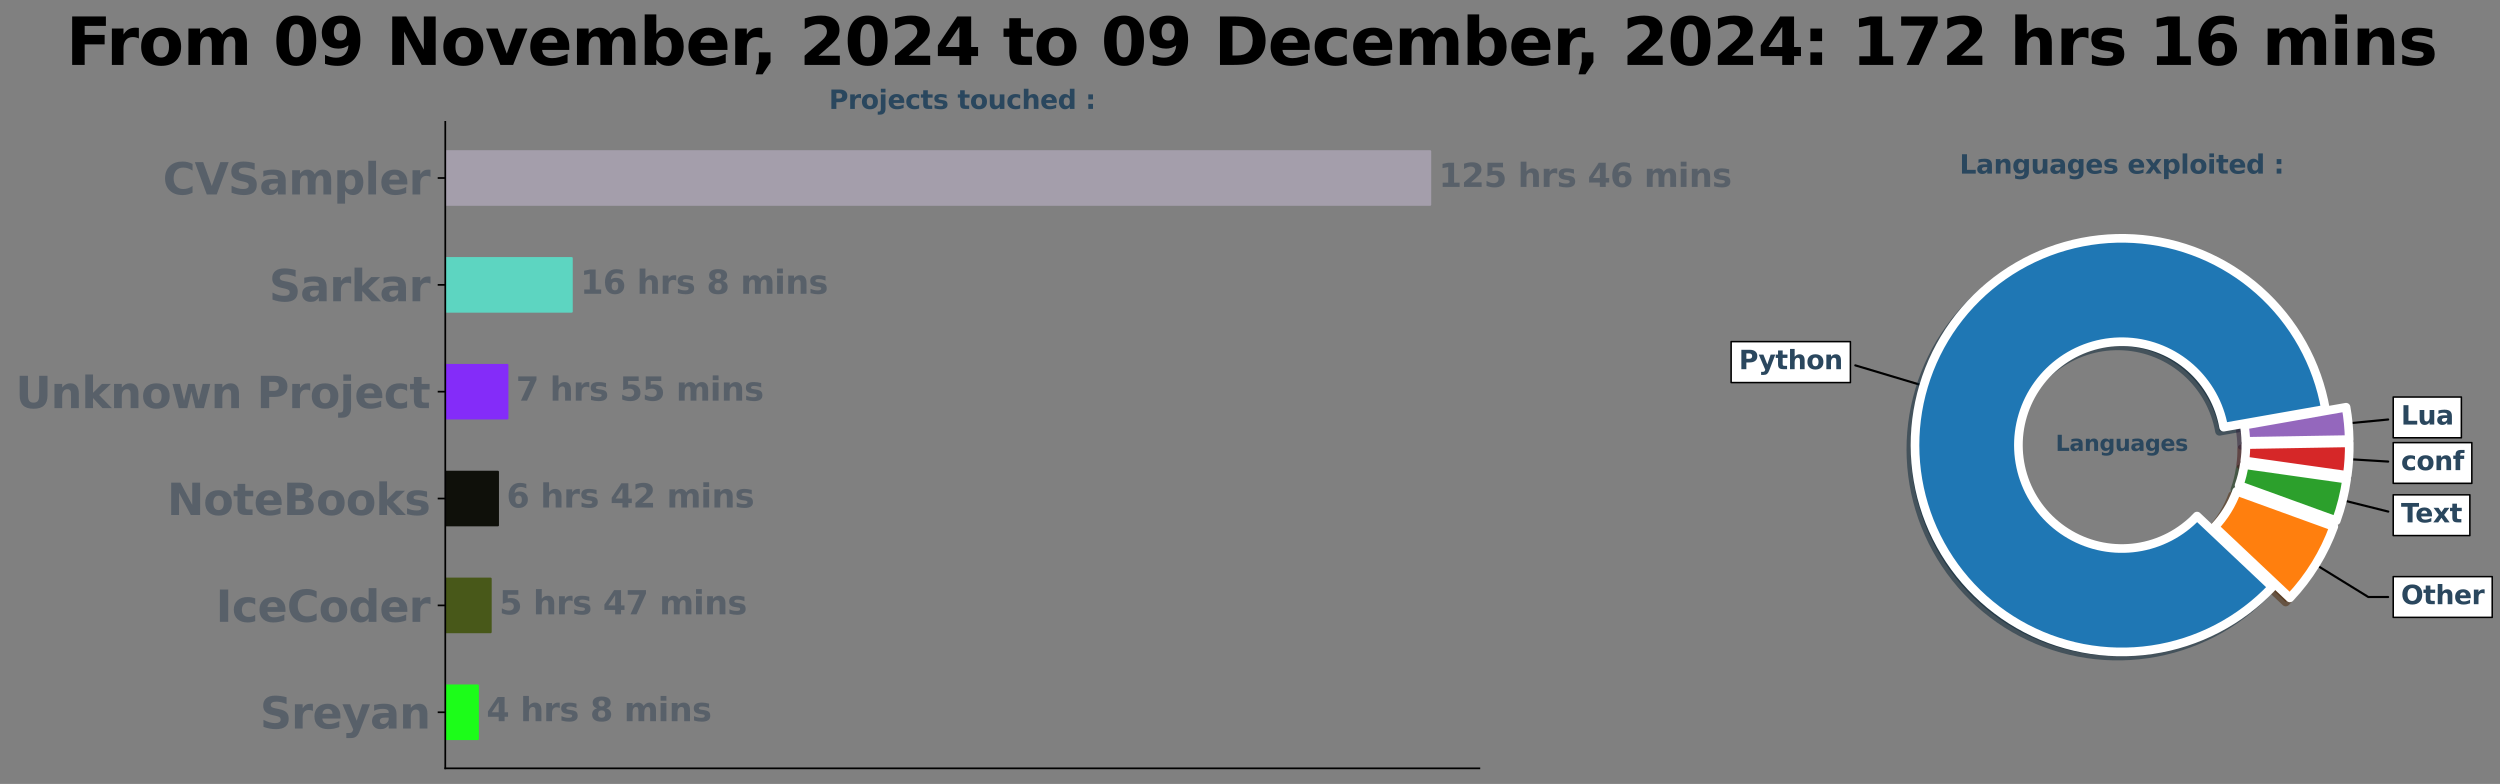 <?xml version="1.0" encoding="utf-8" standalone="no"?>
<!DOCTYPE svg PUBLIC "-//W3C//DTD SVG 1.1//EN"
  "http://www.w3.org/Graphics/SVG/1.1/DTD/svg11.dtd">
<svg xmlns:xlink="http://www.w3.org/1999/xlink" width="1155.075pt" height="362.2pt" viewBox="0 0 1155.075 362.2" xmlns="http://www.w3.org/2000/svg" version="1.1">
 <rect x="0" y="0" width="1155.075" height="362.2" fill="#808080" stroke="none"/>
 <defs>
  <style type="text/css">*{stroke-linejoin: round; stroke-linecap: butt}</style>
 </defs>
 <g id="figure_1">
  <g id="patch_1">
   <path d="M 0 362.2 
L 1155.075 362.2 
L 1155.075 0 
L 0 0 
L 0 362.2 
z
" style="fill: none"/>
  </g>
  <g id="axes_1">
   <g id="patch_2">
    <path d="M 205.734 355 
L 683.509 355 
L 683.509 56.32 
L 205.734 56.32 
L 205.734 355 
z
" style="fill: none"/>
   </g>
   <g id="patch_3">
    <path d="M 205.734 69.896 
L 660.758 69.896 
L 660.758 94.581 
L 205.734 94.581 
z
" clip-path="url(#p8c5e34ac5b)" style="fill: #a49eab; stroke: #a49eab; stroke-linejoin: miter"/>
   </g>
   <g id="patch_4">
    <path d="M 205.734 119.265 
L 264.131 119.265 
L 264.131 143.949 
L 205.734 143.949 
z
" clip-path="url(#p8c5e34ac5b)" style="fill: #5dd5c1; stroke: #5dd5c1; stroke-linejoin: miter"/>
   </g>
   <g id="patch_5">
    <path d="M 205.734 168.634 
L 234.403 168.634 
L 234.403 193.318 
L 205.734 193.318 
z
" clip-path="url(#p8c5e34ac5b)" style="fill: #842cf9; stroke: #842cf9; stroke-linejoin: miter"/>
   </g>
   <g id="patch_6">
    <path d="M 205.734 218.002 
L 230.041 218.002 
L 230.041 242.686 
L 205.734 242.686 
z
" clip-path="url(#p8c5e34ac5b)" style="fill: #0f100a; stroke: #0f100a; stroke-linejoin: miter"/>
   </g>
   <g id="patch_7">
    <path d="M 205.734 267.371 
L 226.675 267.371 
L 226.675 292.055 
L 205.734 292.055 
z
" clip-path="url(#p8c5e34ac5b)" style="fill: #485819; stroke: #485819; stroke-linejoin: miter"/>
   </g>
   <g id="patch_8">
    <path d="M 205.734 316.739 
L 220.754 316.739 
L 220.754 341.424 
L 205.734 341.424 
z
" clip-path="url(#p8c5e34ac5b)" style="fill: #1cfd19; stroke: #1cfd19; stroke-linejoin: miter"/>
   </g>
   <g id="matplotlib.axis_1"/>
   <g id="matplotlib.axis_2">
    <g id="ytick_1">
     <g id="line2d_1">
      <defs>
       <path id="md93414b802" d="M 0 0 
L -3.5 0 
" style="stroke: #000000; stroke-width: 0.8"/>
      </defs>
      <g>
       <use xlink:href="#md93414b802" x="205.734" y="82.239" style="stroke: #000000; stroke-width: 0.8"/>
      </g>
     </g>
     <g id="text_1">
      <!-- CVSampler -->
      <g style="fill: #586069" transform="translate(75.237 89.837) scale(0.2 -0.2)">
       <defs>
        <path id="DejaVuSans-Bold-43" d="M 4288 256 
Q 3956 84 3597 -3 
Q 3238 -91 2847 -91 
Q 1681 -91 1000 561 
Q 319 1213 319 2328 
Q 319 3447 1000 4098 
Q 1681 4750 2847 4750 
Q 3238 4750 3597 4662 
Q 3956 4575 4288 4403 
L 4288 3438 
Q 3953 3666 3628 3772 
Q 3303 3878 2944 3878 
Q 2300 3878 1931 3465 
Q 1563 3053 1563 2328 
Q 1563 1606 1931 1193 
Q 2300 781 2944 781 
Q 3303 781 3628 887 
Q 3953 994 4288 1222 
L 4288 256 
z
" transform="scale(0.016)"/>
        <path id="DejaVuSans-Bold-56" d="M 31 4666 
L 1241 4666 
L 2478 1222 
L 3713 4666 
L 4922 4666 
L 3194 0 
L 1759 0 
L 31 4666 
z
" transform="scale(0.016)"/>
        <path id="DejaVuSans-Bold-53" d="M 3834 4519 
L 3834 3531 
Q 3450 3703 3084 3790 
Q 2719 3878 2394 3878 
Q 1963 3878 1756 3759 
Q 1550 3641 1550 3391 
Q 1550 3203 1689 3098 
Q 1828 2994 2194 2919 
L 2706 2816 
Q 3484 2659 3812 2340 
Q 4141 2022 4141 1434 
Q 4141 663 3683 286 
Q 3225 -91 2284 -91 
Q 1841 -91 1394 -6 
Q 947 78 500 244 
L 500 1259 
Q 947 1022 1364 901 
Q 1781 781 2169 781 
Q 2563 781 2772 912 
Q 2981 1044 2981 1288 
Q 2981 1506 2839 1625 
Q 2697 1744 2272 1838 
L 1806 1941 
Q 1106 2091 782 2419 
Q 459 2747 459 3303 
Q 459 4000 909 4375 
Q 1359 4750 2203 4750 
Q 2588 4750 2994 4692 
Q 3400 4634 3834 4519 
z
" transform="scale(0.016)"/>
        <path id="DejaVuSans-Bold-61" d="M 2106 1575 
Q 1756 1575 1579 1456 
Q 1403 1338 1403 1106 
Q 1403 894 1545 773 
Q 1688 653 1941 653 
Q 2256 653 2472 879 
Q 2688 1106 2688 1447 
L 2688 1575 
L 2106 1575 
z
M 3816 1997 
L 3816 0 
L 2688 0 
L 2688 519 
Q 2463 200 2181 54 
Q 1900 -91 1497 -91 
Q 953 -91 614 226 
Q 275 544 275 1050 
Q 275 1666 698 1953 
Q 1122 2241 2028 2241 
L 2688 2241 
L 2688 2328 
Q 2688 2594 2478 2717 
Q 2269 2841 1825 2841 
Q 1466 2841 1156 2769 
Q 847 2697 581 2553 
L 581 3406 
Q 941 3494 1303 3539 
Q 1666 3584 2028 3584 
Q 2975 3584 3395 3211 
Q 3816 2838 3816 1997 
z
" transform="scale(0.016)"/>
        <path id="DejaVuSans-Bold-6d" d="M 3781 2919 
Q 3994 3244 4286 3414 
Q 4578 3584 4928 3584 
Q 5531 3584 5847 3212 
Q 6163 2841 6163 2131 
L 6163 0 
L 5038 0 
L 5038 1825 
Q 5041 1866 5042 1909 
Q 5044 1953 5044 2034 
Q 5044 2406 4934 2573 
Q 4825 2741 4581 2741 
Q 4263 2741 4089 2478 
Q 3916 2216 3909 1719 
L 3909 0 
L 2784 0 
L 2784 1825 
Q 2784 2406 2684 2573 
Q 2584 2741 2328 2741 
Q 2006 2741 1831 2477 
Q 1656 2213 1656 1722 
L 1656 0 
L 531 0 
L 531 3500 
L 1656 3500 
L 1656 2988 
Q 1863 3284 2130 3434 
Q 2397 3584 2719 3584 
Q 3081 3584 3359 3409 
Q 3638 3234 3781 2919 
z
" transform="scale(0.016)"/>
        <path id="DejaVuSans-Bold-70" d="M 1656 506 
L 1656 -1331 
L 538 -1331 
L 538 3500 
L 1656 3500 
L 1656 2988 
Q 1888 3294 2169 3439 
Q 2450 3584 2816 3584 
Q 3463 3584 3878 3070 
Q 4294 2556 4294 1747 
Q 4294 938 3878 423 
Q 3463 -91 2816 -91 
Q 2450 -91 2169 54 
Q 1888 200 1656 506 
z
M 2400 2772 
Q 2041 2772 1848 2508 
Q 1656 2244 1656 1747 
Q 1656 1250 1848 986 
Q 2041 722 2400 722 
Q 2759 722 2948 984 
Q 3138 1247 3138 1747 
Q 3138 2247 2948 2509 
Q 2759 2772 2400 2772 
z
" transform="scale(0.016)"/>
        <path id="DejaVuSans-Bold-6c" d="M 538 4863 
L 1656 4863 
L 1656 0 
L 538 0 
L 538 4863 
z
" transform="scale(0.016)"/>
        <path id="DejaVuSans-Bold-65" d="M 4031 1759 
L 4031 1441 
L 1416 1441 
Q 1456 1047 1700 850 
Q 1944 653 2381 653 
Q 2734 653 3104 758 
Q 3475 863 3866 1075 
L 3866 213 
Q 3469 63 3072 -14 
Q 2675 -91 2278 -91 
Q 1328 -91 801 392 
Q 275 875 275 1747 
Q 275 2603 792 3093 
Q 1309 3584 2216 3584 
Q 3041 3584 3536 3087 
Q 4031 2591 4031 1759 
z
M 2881 2131 
Q 2881 2450 2695 2645 
Q 2509 2841 2209 2841 
Q 1884 2841 1681 2658 
Q 1478 2475 1428 2131 
L 2881 2131 
z
" transform="scale(0.016)"/>
        <path id="DejaVuSans-Bold-72" d="M 3138 2547 
Q 2991 2616 2845 2648 
Q 2700 2681 2553 2681 
Q 2122 2681 1889 2404 
Q 1656 2128 1656 1613 
L 1656 0 
L 538 0 
L 538 3500 
L 1656 3500 
L 1656 2925 
Q 1872 3269 2151 3426 
Q 2431 3584 2822 3584 
Q 2878 3584 2943 3579 
Q 3009 3575 3134 3559 
L 3138 2547 
z
" transform="scale(0.016)"/>
       </defs>
       <use xlink:href="#DejaVuSans-Bold-43"/>
       <use xlink:href="#DejaVuSans-Bold-56" x="73.389"/>
       <use xlink:href="#DejaVuSans-Bold-53" x="150.781"/>
       <use xlink:href="#DejaVuSans-Bold-61" x="222.803"/>
       <use xlink:href="#DejaVuSans-Bold-6d" x="290.283"/>
       <use xlink:href="#DejaVuSans-Bold-70" x="394.482"/>
       <use xlink:href="#DejaVuSans-Bold-6c" x="466.064"/>
       <use xlink:href="#DejaVuSans-Bold-65" x="500.342"/>
       <use xlink:href="#DejaVuSans-Bold-72" x="568.164"/>
      </g>
     </g>
    </g>
    <g id="ytick_2">
     <g id="line2d_2">
      <g>
       <use xlink:href="#md93414b802" x="205.734" y="131.607" style="stroke: #000000; stroke-width: 0.8"/>
      </g>
     </g>
     <g id="text_2">
      <!-- Sarkar -->
      <g style="fill: #586069" transform="translate(124.312 139.206) scale(0.2 -0.2)">
       <defs>
        <path id="DejaVuSans-Bold-6b" d="M 538 4863 
L 1656 4863 
L 1656 2216 
L 2944 3500 
L 4244 3500 
L 2534 1894 
L 4378 0 
L 3022 0 
L 1656 1459 
L 1656 0 
L 538 0 
L 538 4863 
z
" transform="scale(0.016)"/>
       </defs>
       <use xlink:href="#DejaVuSans-Bold-53"/>
       <use xlink:href="#DejaVuSans-Bold-61" x="72.021"/>
       <use xlink:href="#DejaVuSans-Bold-72" x="139.502"/>
       <use xlink:href="#DejaVuSans-Bold-6b" x="188.818"/>
       <use xlink:href="#DejaVuSans-Bold-61" x="255.322"/>
       <use xlink:href="#DejaVuSans-Bold-72" x="322.803"/>
      </g>
     </g>
    </g>
    <g id="ytick_3">
     <g id="line2d_3">
      <g>
       <use xlink:href="#md93414b802" x="205.734" y="180.976" style="stroke: #000000; stroke-width: 0.8"/>
      </g>
     </g>
     <g id="text_3">
      <!-- Unknown Project -->
      <g style="fill: #586069" transform="translate(7.2 188.574) scale(0.2 -0.2)">
       <defs>
        <path id="DejaVuSans-Bold-55" d="M 588 4666 
L 1791 4666 
L 1791 1869 
Q 1791 1291 1980 1042 
Q 2169 794 2597 794 
Q 3028 794 3217 1042 
Q 3406 1291 3406 1869 
L 3406 4666 
L 4609 4666 
L 4609 1869 
Q 4609 878 4112 393 
Q 3616 -91 2597 -91 
Q 1581 -91 1084 393 
Q 588 878 588 1869 
L 588 4666 
z
" transform="scale(0.016)"/>
        <path id="DejaVuSans-Bold-6e" d="M 4056 2131 
L 4056 0 
L 2931 0 
L 2931 347 
L 2931 1631 
Q 2931 2084 2911 2256 
Q 2891 2428 2841 2509 
Q 2775 2619 2662 2680 
Q 2550 2741 2406 2741 
Q 2056 2741 1856 2470 
Q 1656 2200 1656 1722 
L 1656 0 
L 538 0 
L 538 3500 
L 1656 3500 
L 1656 2988 
Q 1909 3294 2193 3439 
Q 2478 3584 2822 3584 
Q 3428 3584 3742 3212 
Q 4056 2841 4056 2131 
z
" transform="scale(0.016)"/>
        <path id="DejaVuSans-Bold-6f" d="M 2203 2784 
Q 1831 2784 1636 2517 
Q 1441 2250 1441 1747 
Q 1441 1244 1636 976 
Q 1831 709 2203 709 
Q 2569 709 2762 976 
Q 2956 1244 2956 1747 
Q 2956 2250 2762 2517 
Q 2569 2784 2203 2784 
z
M 2203 3584 
Q 3106 3584 3614 3096 
Q 4122 2609 4122 1747 
Q 4122 884 3614 396 
Q 3106 -91 2203 -91 
Q 1297 -91 786 396 
Q 275 884 275 1747 
Q 275 2609 786 3096 
Q 1297 3584 2203 3584 
z
" transform="scale(0.016)"/>
        <path id="DejaVuSans-Bold-77" d="M 225 3500 
L 1313 3500 
L 1900 1088 
L 2491 3500 
L 3425 3500 
L 4013 1113 
L 4603 3500 
L 5691 3500 
L 4769 0 
L 3547 0 
L 2956 2406 
L 2369 0 
L 1147 0 
L 225 3500 
z
" transform="scale(0.016)"/>
        <path id="DejaVuSans-Bold-20" transform="scale(0.016)"/>
        <path id="DejaVuSans-Bold-50" d="M 588 4666 
L 2584 4666 
Q 3475 4666 3951 4270 
Q 4428 3875 4428 3144 
Q 4428 2409 3951 2014 
Q 3475 1619 2584 1619 
L 1791 1619 
L 1791 0 
L 588 0 
L 588 4666 
z
M 1791 3794 
L 1791 2491 
L 2456 2491 
Q 2806 2491 2997 2661 
Q 3188 2831 3188 3144 
Q 3188 3456 2997 3625 
Q 2806 3794 2456 3794 
L 1791 3794 
z
" transform="scale(0.016)"/>
        <path id="DejaVuSans-Bold-6a" d="M 538 3500 
L 1656 3500 
L 1656 63 
Q 1656 -641 1318 -1011 
Q 981 -1381 341 -1381 
L -213 -1381 
L -213 -647 
L -19 -647 
Q 300 -647 419 -503 
Q 538 -359 538 63 
L 538 3500 
z
M 538 4863 
L 1656 4863 
L 1656 3950 
L 538 3950 
L 538 4863 
z
" transform="scale(0.016)"/>
        <path id="DejaVuSans-Bold-63" d="M 3366 3391 
L 3366 2478 
Q 3138 2634 2908 2709 
Q 2678 2784 2431 2784 
Q 1963 2784 1702 2511 
Q 1441 2238 1441 1747 
Q 1441 1256 1702 982 
Q 1963 709 2431 709 
Q 2694 709 2930 787 
Q 3166 866 3366 1019 
L 3366 103 
Q 3103 6 2833 -42 
Q 2563 -91 2291 -91 
Q 1344 -91 809 395 
Q 275 881 275 1747 
Q 275 2613 809 3098 
Q 1344 3584 2291 3584 
Q 2566 3584 2833 3536 
Q 3100 3488 3366 3391 
z
" transform="scale(0.016)"/>
        <path id="DejaVuSans-Bold-74" d="M 1759 4494 
L 1759 3500 
L 2913 3500 
L 2913 2700 
L 1759 2700 
L 1759 1216 
Q 1759 972 1856 886 
Q 1953 800 2241 800 
L 2816 800 
L 2816 0 
L 1856 0 
Q 1194 0 917 276 
Q 641 553 641 1216 
L 641 2700 
L 84 2700 
L 84 3500 
L 641 3500 
L 641 4494 
L 1759 4494 
z
" transform="scale(0.016)"/>
       </defs>
       <use xlink:href="#DejaVuSans-Bold-55"/>
       <use xlink:href="#DejaVuSans-Bold-6e" x="81.201"/>
       <use xlink:href="#DejaVuSans-Bold-6b" x="152.393"/>
       <use xlink:href="#DejaVuSans-Bold-6e" x="218.896"/>
       <use xlink:href="#DejaVuSans-Bold-6f" x="290.088"/>
       <use xlink:href="#DejaVuSans-Bold-77" x="358.789"/>
       <use xlink:href="#DejaVuSans-Bold-6e" x="451.172"/>
       <use xlink:href="#DejaVuSans-Bold-20" x="522.363"/>
       <use xlink:href="#DejaVuSans-Bold-50" x="557.178"/>
       <use xlink:href="#DejaVuSans-Bold-72" x="630.469"/>
       <use xlink:href="#DejaVuSans-Bold-6f" x="679.785"/>
       <use xlink:href="#DejaVuSans-Bold-6a" x="748.486"/>
       <use xlink:href="#DejaVuSans-Bold-65" x="782.764"/>
       <use xlink:href="#DejaVuSans-Bold-63" x="850.586"/>
       <use xlink:href="#DejaVuSans-Bold-74" x="909.863"/>
      </g>
     </g>
    </g>
    <g id="ytick_4">
     <g id="line2d_4">
      <g>
       <use xlink:href="#md93414b802" x="205.734" y="230.344" style="stroke: #000000; stroke-width: 0.8"/>
      </g>
     </g>
     <g id="text_4">
      <!-- NoteBooks -->
      <g style="fill: #586069" transform="translate(77.203 237.943) scale(0.2 -0.2)">
       <defs>
        <path id="DejaVuSans-Bold-4e" d="M 588 4666 
L 1931 4666 
L 3628 1466 
L 3628 4666 
L 4769 4666 
L 4769 0 
L 3425 0 
L 1728 3200 
L 1728 0 
L 588 0 
L 588 4666 
z
" transform="scale(0.016)"/>
        <path id="DejaVuSans-Bold-42" d="M 2456 2859 
Q 2741 2859 2887 2984 
Q 3034 3109 3034 3353 
Q 3034 3594 2887 3720 
Q 2741 3847 2456 3847 
L 1791 3847 
L 1791 2859 
L 2456 2859 
z
M 2497 819 
Q 2859 819 3042 972 
Q 3225 1125 3225 1434 
Q 3225 1738 3044 1889 
Q 2863 2041 2497 2041 
L 1791 2041 
L 1791 819 
L 2497 819 
z
M 3616 2497 
Q 4003 2384 4215 2081 
Q 4428 1778 4428 1338 
Q 4428 663 3972 331 
Q 3516 0 2584 0 
L 588 0 
L 588 4666 
L 2394 4666 
Q 3366 4666 3802 4372 
Q 4238 4078 4238 3431 
Q 4238 3091 4078 2852 
Q 3919 2613 3616 2497 
z
" transform="scale(0.016)"/>
        <path id="DejaVuSans-Bold-73" d="M 3272 3391 
L 3272 2541 
Q 2913 2691 2578 2766 
Q 2244 2841 1947 2841 
Q 1628 2841 1473 2761 
Q 1319 2681 1319 2516 
Q 1319 2381 1436 2309 
Q 1553 2238 1856 2203 
L 2053 2175 
Q 2913 2066 3209 1816 
Q 3506 1566 3506 1031 
Q 3506 472 3093 190 
Q 2681 -91 1863 -91 
Q 1516 -91 1145 -36 
Q 775 19 384 128 
L 384 978 
Q 719 816 1070 734 
Q 1422 653 1784 653 
Q 2113 653 2278 743 
Q 2444 834 2444 1013 
Q 2444 1163 2330 1236 
Q 2216 1309 1875 1350 
L 1678 1375 
Q 931 1469 631 1722 
Q 331 1975 331 2491 
Q 331 3047 712 3315 
Q 1094 3584 1881 3584 
Q 2191 3584 2531 3537 
Q 2872 3491 3272 3391 
z
" transform="scale(0.016)"/>
       </defs>
       <use xlink:href="#DejaVuSans-Bold-4e"/>
       <use xlink:href="#DejaVuSans-Bold-6f" x="83.691"/>
       <use xlink:href="#DejaVuSans-Bold-74" x="152.393"/>
       <use xlink:href="#DejaVuSans-Bold-65" x="200.195"/>
       <use xlink:href="#DejaVuSans-Bold-42" x="268.018"/>
       <use xlink:href="#DejaVuSans-Bold-6f" x="344.238"/>
       <use xlink:href="#DejaVuSans-Bold-6f" x="412.939"/>
       <use xlink:href="#DejaVuSans-Bold-6b" x="481.641"/>
       <use xlink:href="#DejaVuSans-Bold-73" x="548.145"/>
      </g>
     </g>
    </g>
    <g id="ytick_5">
     <g id="line2d_5">
      <g>
       <use xlink:href="#md93414b802" x="205.734" y="279.713" style="stroke: #000000; stroke-width: 0.8"/>
      </g>
     </g>
     <g id="text_5">
      <!-- IceCoder -->
      <g style="fill: #586069" transform="translate(99.709 287.311) scale(0.2 -0.2)">
       <defs>
        <path id="DejaVuSans-Bold-49" d="M 588 4666 
L 1791 4666 
L 1791 0 
L 588 0 
L 588 4666 
z
" transform="scale(0.016)"/>
        <path id="DejaVuSans-Bold-64" d="M 2919 2988 
L 2919 4863 
L 4044 4863 
L 4044 0 
L 2919 0 
L 2919 506 
Q 2688 197 2409 53 
Q 2131 -91 1766 -91 
Q 1119 -91 703 423 
Q 288 938 288 1747 
Q 288 2556 703 3070 
Q 1119 3584 1766 3584 
Q 2128 3584 2408 3439 
Q 2688 3294 2919 2988 
z
M 2181 722 
Q 2541 722 2730 984 
Q 2919 1247 2919 1747 
Q 2919 2247 2730 2509 
Q 2541 2772 2181 2772 
Q 1825 2772 1636 2509 
Q 1447 2247 1447 1747 
Q 1447 1247 1636 984 
Q 1825 722 2181 722 
z
" transform="scale(0.016)"/>
       </defs>
       <use xlink:href="#DejaVuSans-Bold-49"/>
       <use xlink:href="#DejaVuSans-Bold-63" x="37.207"/>
       <use xlink:href="#DejaVuSans-Bold-65" x="96.484"/>
       <use xlink:href="#DejaVuSans-Bold-43" x="164.307"/>
       <use xlink:href="#DejaVuSans-Bold-6f" x="237.695"/>
       <use xlink:href="#DejaVuSans-Bold-64" x="306.396"/>
       <use xlink:href="#DejaVuSans-Bold-65" x="377.979"/>
       <use xlink:href="#DejaVuSans-Bold-72" x="445.801"/>
      </g>
     </g>
    </g>
    <g id="ytick_6">
     <g id="line2d_6">
      <g>
       <use xlink:href="#md93414b802" x="205.734" y="329.081" style="stroke: #000000; stroke-width: 0.8"/>
      </g>
     </g>
     <g id="text_6">
      <!-- Sreyan -->
      <g style="fill: #586069" transform="translate(120.131 336.602) scale(0.2 -0.2)">
       <defs>
        <path id="DejaVuSans-Bold-79" d="M 78 3500 
L 1197 3500 
L 2138 1125 
L 2938 3500 
L 4056 3500 
L 2584 -331 
Q 2363 -916 2067 -1148 
Q 1772 -1381 1288 -1381 
L 641 -1381 
L 641 -647 
L 991 -647 
Q 1275 -647 1404 -556 
Q 1534 -466 1606 -231 
L 1638 -134 
L 78 3500 
z
" transform="scale(0.016)"/>
       </defs>
       <use xlink:href="#DejaVuSans-Bold-53"/>
       <use xlink:href="#DejaVuSans-Bold-72" x="72.021"/>
       <use xlink:href="#DejaVuSans-Bold-65" x="121.338"/>
       <use xlink:href="#DejaVuSans-Bold-79" x="189.16"/>
       <use xlink:href="#DejaVuSans-Bold-61" x="254.346"/>
       <use xlink:href="#DejaVuSans-Bold-6e" x="321.826"/>
      </g>
     </g>
    </g>
   </g>
   <g id="patch_9">
    <path d="M 205.734 355 
L 205.734 56.32 
" style="fill: none; stroke: #000000; stroke-width: 0.8; stroke-linejoin: miter; stroke-linecap: square"/>
   </g>
   <g id="patch_10">
    <path d="M 205.734 355 
L 683.509 355 
" style="fill: none; stroke: #000000; stroke-width: 0.8; stroke-linejoin: miter; stroke-linecap: square"/>
   </g>
   <g id="text_7">
    <!-- 125 hrs 46 mins -->
    <g style="fill: #586069" transform="translate(664.758 86.378) scale(0.15 -0.15)">
     <defs>
      <path id="DejaVuSans-Bold-31" d="M 750 831 
L 1813 831 
L 1813 3847 
L 722 3622 
L 722 4441 
L 1806 4666 
L 2950 4666 
L 2950 831 
L 4013 831 
L 4013 0 
L 750 0 
L 750 831 
z
" transform="scale(0.016)"/>
      <path id="DejaVuSans-Bold-32" d="M 1844 884 
L 3897 884 
L 3897 0 
L 506 0 
L 506 884 
L 2209 2388 
Q 2438 2594 2547 2791 
Q 2656 2988 2656 3200 
Q 2656 3528 2436 3728 
Q 2216 3928 1850 3928 
Q 1569 3928 1234 3808 
Q 900 3688 519 3450 
L 519 4475 
Q 925 4609 1322 4679 
Q 1719 4750 2100 4750 
Q 2938 4750 3402 4381 
Q 3866 4013 3866 3353 
Q 3866 2972 3669 2642 
Q 3472 2313 2841 1759 
L 1844 884 
z
" transform="scale(0.016)"/>
      <path id="DejaVuSans-Bold-35" d="M 678 4666 
L 3669 4666 
L 3669 3781 
L 1638 3781 
L 1638 3059 
Q 1775 3097 1914 3117 
Q 2053 3138 2203 3138 
Q 3056 3138 3531 2711 
Q 4006 2284 4006 1522 
Q 4006 766 3489 337 
Q 2972 -91 2053 -91 
Q 1656 -91 1267 -14 
Q 878 63 494 219 
L 494 1166 
Q 875 947 1217 837 
Q 1559 728 1863 728 
Q 2300 728 2551 942 
Q 2803 1156 2803 1522 
Q 2803 1891 2551 2103 
Q 2300 2316 1863 2316 
Q 1603 2316 1309 2248 
Q 1016 2181 678 2041 
L 678 4666 
z
" transform="scale(0.016)"/>
      <path id="DejaVuSans-Bold-68" d="M 4056 2131 
L 4056 0 
L 2931 0 
L 2931 347 
L 2931 1625 
Q 2931 2084 2911 2256 
Q 2891 2428 2841 2509 
Q 2775 2619 2662 2680 
Q 2550 2741 2406 2741 
Q 2056 2741 1856 2470 
Q 1656 2200 1656 1722 
L 1656 0 
L 538 0 
L 538 4863 
L 1656 4863 
L 1656 2988 
Q 1909 3294 2193 3439 
Q 2478 3584 2822 3584 
Q 3428 3584 3742 3212 
Q 4056 2841 4056 2131 
z
" transform="scale(0.016)"/>
      <path id="DejaVuSans-Bold-34" d="M 2356 3675 
L 1038 1722 
L 2356 1722 
L 2356 3675 
z
M 2156 4666 
L 3494 4666 
L 3494 1722 
L 4159 1722 
L 4159 850 
L 3494 850 
L 3494 0 
L 2356 0 
L 2356 850 
L 288 850 
L 288 1881 
L 2156 4666 
z
" transform="scale(0.016)"/>
      <path id="DejaVuSans-Bold-36" d="M 2316 2303 
Q 2000 2303 1842 2098 
Q 1684 1894 1684 1484 
Q 1684 1075 1842 870 
Q 2000 666 2316 666 
Q 2634 666 2792 870 
Q 2950 1075 2950 1484 
Q 2950 1894 2792 2098 
Q 2634 2303 2316 2303 
z
M 3803 4544 
L 3803 3681 
Q 3506 3822 3243 3889 
Q 2981 3956 2731 3956 
Q 2194 3956 1894 3657 
Q 1594 3359 1544 2772 
Q 1750 2925 1990 3001 
Q 2231 3078 2516 3078 
Q 3231 3078 3670 2659 
Q 4109 2241 4109 1563 
Q 4109 813 3618 361 
Q 3128 -91 2303 -91 
Q 1394 -91 895 523 
Q 397 1138 397 2266 
Q 397 3422 980 4083 
Q 1563 4744 2578 4744 
Q 2900 4744 3203 4694 
Q 3506 4644 3803 4544 
z
" transform="scale(0.016)"/>
      <path id="DejaVuSans-Bold-69" d="M 538 3500 
L 1656 3500 
L 1656 0 
L 538 0 
L 538 3500 
z
M 538 4863 
L 1656 4863 
L 1656 3950 
L 538 3950 
L 538 4863 
z
" transform="scale(0.016)"/>
     </defs>
     <use xlink:href="#DejaVuSans-Bold-31"/>
     <use xlink:href="#DejaVuSans-Bold-32" x="69.58"/>
     <use xlink:href="#DejaVuSans-Bold-35" x="139.16"/>
     <use xlink:href="#DejaVuSans-Bold-20" x="208.74"/>
     <use xlink:href="#DejaVuSans-Bold-68" x="243.555"/>
     <use xlink:href="#DejaVuSans-Bold-72" x="314.746"/>
     <use xlink:href="#DejaVuSans-Bold-73" x="364.062"/>
     <use xlink:href="#DejaVuSans-Bold-20" x="423.584"/>
     <use xlink:href="#DejaVuSans-Bold-34" x="458.398"/>
     <use xlink:href="#DejaVuSans-Bold-36" x="527.979"/>
     <use xlink:href="#DejaVuSans-Bold-20" x="597.559"/>
     <use xlink:href="#DejaVuSans-Bold-6d" x="632.373"/>
     <use xlink:href="#DejaVuSans-Bold-69" x="736.572"/>
     <use xlink:href="#DejaVuSans-Bold-6e" x="770.85"/>
     <use xlink:href="#DejaVuSans-Bold-73" x="842.041"/>
    </g>
   </g>
   <g id="text_8">
    <!-- 16 hrs 8 mins -->
    <g style="fill: #586069" transform="translate(268.131 135.746) scale(0.15 -0.15)">
     <defs>
      <path id="DejaVuSans-Bold-38" d="M 2228 2088 
Q 1891 2088 1709 1903 
Q 1528 1719 1528 1375 
Q 1528 1031 1709 848 
Q 1891 666 2228 666 
Q 2563 666 2741 848 
Q 2919 1031 2919 1375 
Q 2919 1722 2741 1905 
Q 2563 2088 2228 2088 
z
M 1350 2484 
Q 925 2613 709 2878 
Q 494 3144 494 3541 
Q 494 4131 934 4440 
Q 1375 4750 2228 4750 
Q 3075 4750 3515 4442 
Q 3956 4134 3956 3541 
Q 3956 3144 3739 2878 
Q 3522 2613 3097 2484 
Q 3572 2353 3814 2058 
Q 4056 1763 4056 1313 
Q 4056 619 3595 264 
Q 3134 -91 2228 -91 
Q 1319 -91 855 264 
Q 391 619 391 1313 
Q 391 1763 633 2058 
Q 875 2353 1350 2484 
z
M 1631 3419 
Q 1631 3141 1786 2991 
Q 1941 2841 2228 2841 
Q 2509 2841 2662 2991 
Q 2816 3141 2816 3419 
Q 2816 3697 2662 3845 
Q 2509 3994 2228 3994 
Q 1941 3994 1786 3844 
Q 1631 3694 1631 3419 
z
" transform="scale(0.016)"/>
     </defs>
     <use xlink:href="#DejaVuSans-Bold-31"/>
     <use xlink:href="#DejaVuSans-Bold-36" x="69.58"/>
     <use xlink:href="#DejaVuSans-Bold-20" x="139.16"/>
     <use xlink:href="#DejaVuSans-Bold-68" x="173.975"/>
     <use xlink:href="#DejaVuSans-Bold-72" x="245.166"/>
     <use xlink:href="#DejaVuSans-Bold-73" x="294.482"/>
     <use xlink:href="#DejaVuSans-Bold-20" x="354.004"/>
     <use xlink:href="#DejaVuSans-Bold-38" x="388.818"/>
     <use xlink:href="#DejaVuSans-Bold-20" x="458.398"/>
     <use xlink:href="#DejaVuSans-Bold-6d" x="493.213"/>
     <use xlink:href="#DejaVuSans-Bold-69" x="597.412"/>
     <use xlink:href="#DejaVuSans-Bold-6e" x="631.689"/>
     <use xlink:href="#DejaVuSans-Bold-73" x="702.881"/>
    </g>
   </g>
   <g id="text_9">
    <!-- 7 hrs 55 mins -->
    <g style="fill: #586069" transform="translate(238.403 185.115) scale(0.15 -0.15)">
     <defs>
      <path id="DejaVuSans-Bold-37" d="M 428 4666 
L 3944 4666 
L 3944 3988 
L 2125 0 
L 953 0 
L 2675 3781 
L 428 3781 
L 428 4666 
z
" transform="scale(0.016)"/>
     </defs>
     <use xlink:href="#DejaVuSans-Bold-37"/>
     <use xlink:href="#DejaVuSans-Bold-20" x="69.58"/>
     <use xlink:href="#DejaVuSans-Bold-68" x="104.395"/>
     <use xlink:href="#DejaVuSans-Bold-72" x="175.586"/>
     <use xlink:href="#DejaVuSans-Bold-73" x="224.902"/>
     <use xlink:href="#DejaVuSans-Bold-20" x="284.424"/>
     <use xlink:href="#DejaVuSans-Bold-35" x="319.238"/>
     <use xlink:href="#DejaVuSans-Bold-35" x="388.818"/>
     <use xlink:href="#DejaVuSans-Bold-20" x="458.398"/>
     <use xlink:href="#DejaVuSans-Bold-6d" x="493.213"/>
     <use xlink:href="#DejaVuSans-Bold-69" x="597.412"/>
     <use xlink:href="#DejaVuSans-Bold-6e" x="631.689"/>
     <use xlink:href="#DejaVuSans-Bold-73" x="702.881"/>
    </g>
   </g>
   <g id="text_10">
    <!-- 6 hrs 42 mins -->
    <g style="fill: #586069" transform="translate(234.041 234.483) scale(0.15 -0.15)">
     <use xlink:href="#DejaVuSans-Bold-36"/>
     <use xlink:href="#DejaVuSans-Bold-20" x="69.58"/>
     <use xlink:href="#DejaVuSans-Bold-68" x="104.395"/>
     <use xlink:href="#DejaVuSans-Bold-72" x="175.586"/>
     <use xlink:href="#DejaVuSans-Bold-73" x="224.902"/>
     <use xlink:href="#DejaVuSans-Bold-20" x="284.424"/>
     <use xlink:href="#DejaVuSans-Bold-34" x="319.238"/>
     <use xlink:href="#DejaVuSans-Bold-32" x="388.818"/>
     <use xlink:href="#DejaVuSans-Bold-20" x="458.398"/>
     <use xlink:href="#DejaVuSans-Bold-6d" x="493.213"/>
     <use xlink:href="#DejaVuSans-Bold-69" x="597.412"/>
     <use xlink:href="#DejaVuSans-Bold-6e" x="631.689"/>
     <use xlink:href="#DejaVuSans-Bold-73" x="702.881"/>
    </g>
   </g>
   <g id="text_11">
    <!-- 5 hrs 47 mins -->
    <g style="fill: #586069" transform="translate(230.675 283.852) scale(0.15 -0.15)">
     <use xlink:href="#DejaVuSans-Bold-35"/>
     <use xlink:href="#DejaVuSans-Bold-20" x="69.58"/>
     <use xlink:href="#DejaVuSans-Bold-68" x="104.395"/>
     <use xlink:href="#DejaVuSans-Bold-72" x="175.586"/>
     <use xlink:href="#DejaVuSans-Bold-73" x="224.902"/>
     <use xlink:href="#DejaVuSans-Bold-20" x="284.424"/>
     <use xlink:href="#DejaVuSans-Bold-34" x="319.238"/>
     <use xlink:href="#DejaVuSans-Bold-37" x="388.818"/>
     <use xlink:href="#DejaVuSans-Bold-20" x="458.398"/>
     <use xlink:href="#DejaVuSans-Bold-6d" x="493.213"/>
     <use xlink:href="#DejaVuSans-Bold-69" x="597.412"/>
     <use xlink:href="#DejaVuSans-Bold-6e" x="631.689"/>
     <use xlink:href="#DejaVuSans-Bold-73" x="702.881"/>
    </g>
   </g>
   <g id="text_12">
    <!-- 4 hrs 8 mins -->
    <g style="fill: #586069" transform="translate(224.754 333.221) scale(0.15 -0.15)">
     <use xlink:href="#DejaVuSans-Bold-34"/>
     <use xlink:href="#DejaVuSans-Bold-20" x="69.58"/>
     <use xlink:href="#DejaVuSans-Bold-68" x="104.395"/>
     <use xlink:href="#DejaVuSans-Bold-72" x="175.586"/>
     <use xlink:href="#DejaVuSans-Bold-73" x="224.902"/>
     <use xlink:href="#DejaVuSans-Bold-20" x="284.424"/>
     <use xlink:href="#DejaVuSans-Bold-38" x="319.238"/>
     <use xlink:href="#DejaVuSans-Bold-20" x="388.818"/>
     <use xlink:href="#DejaVuSans-Bold-6d" x="423.633"/>
     <use xlink:href="#DejaVuSans-Bold-69" x="527.832"/>
     <use xlink:href="#DejaVuSans-Bold-6e" x="562.109"/>
     <use xlink:href="#DejaVuSans-Bold-73" x="633.301"/>
    </g>
   </g>
   <g id="text_13">
    <!-- Projects touched : -->
    <g style="fill: #2a475e" transform="translate(382.991 50.32) scale(0.12 -0.12)">
     <defs>
      <path id="DejaVuSans-Bold-75" d="M 500 1363 
L 500 3500 
L 1625 3500 
L 1625 3150 
Q 1625 2866 1622 2436 
Q 1619 2006 1619 1863 
Q 1619 1441 1641 1255 
Q 1663 1069 1716 984 
Q 1784 875 1895 815 
Q 2006 756 2150 756 
Q 2500 756 2700 1025 
Q 2900 1294 2900 1772 
L 2900 3500 
L 4019 3500 
L 4019 0 
L 2900 0 
L 2900 506 
Q 2647 200 2364 54 
Q 2081 -91 1741 -91 
Q 1134 -91 817 281 
Q 500 653 500 1363 
z
" transform="scale(0.016)"/>
      <path id="DejaVuSans-Bold-3a" d="M 716 3500 
L 1844 3500 
L 1844 2291 
L 716 2291 
L 716 3500 
z
M 716 1209 
L 1844 1209 
L 1844 0 
L 716 0 
L 716 1209 
z
" transform="scale(0.016)"/>
     </defs>
     <use xlink:href="#DejaVuSans-Bold-50"/>
     <use xlink:href="#DejaVuSans-Bold-72" x="73.291"/>
     <use xlink:href="#DejaVuSans-Bold-6f" x="122.607"/>
     <use xlink:href="#DejaVuSans-Bold-6a" x="191.309"/>
     <use xlink:href="#DejaVuSans-Bold-65" x="225.586"/>
     <use xlink:href="#DejaVuSans-Bold-63" x="293.408"/>
     <use xlink:href="#DejaVuSans-Bold-74" x="352.686"/>
     <use xlink:href="#DejaVuSans-Bold-73" x="400.488"/>
     <use xlink:href="#DejaVuSans-Bold-20" x="460.01"/>
     <use xlink:href="#DejaVuSans-Bold-74" x="494.824"/>
     <use xlink:href="#DejaVuSans-Bold-6f" x="542.627"/>
     <use xlink:href="#DejaVuSans-Bold-75" x="611.328"/>
     <use xlink:href="#DejaVuSans-Bold-63" x="682.52"/>
     <use xlink:href="#DejaVuSans-Bold-68" x="741.797"/>
     <use xlink:href="#DejaVuSans-Bold-65" x="812.988"/>
     <use xlink:href="#DejaVuSans-Bold-64" x="880.811"/>
     <use xlink:href="#DejaVuSans-Bold-20" x="952.393"/>
     <use xlink:href="#DejaVuSans-Bold-3a" x="987.207"/>
    </g>
   </g>
  </g>
  <g id="axes_2">
   <g id="patch_11">
    <path d="M 857.221 168.81 
L 886.881 177.688 
" style="fill: none; stroke: #000000; stroke-linecap: round"/>
   </g>
   <g id="text_14">
    <g id="patch_12">
     <path d="M 799.831 176.755 
L 854.94 176.755 
L 854.94 157.848 
L 799.831 157.848 
z
" style="fill: #ffffff; stroke: #000000; stroke-width: 0.72; stroke-linejoin: miter"/>
    </g>
    <!-- Python -->
    <g style="fill: #2a475e" transform="translate(803.431 170.566) scale(0.12 -0.12)">
     <use xlink:href="#DejaVuSans-Bold-50"/>
     <use xlink:href="#DejaVuSans-Bold-79" x="75.166"/>
     <use xlink:href="#DejaVuSans-Bold-74" x="140.352"/>
     <use xlink:href="#DejaVuSans-Bold-68" x="188.154"/>
     <use xlink:href="#DejaVuSans-Bold-6f" x="259.346"/>
     <use xlink:href="#DejaVuSans-Bold-6e" x="328.047"/>
    </g>
   </g>
   <g id="patch_13">
    <path d="M 1103.38 275.837 
L 1094.231 275.837 
L 1063.395 256.836 
" style="fill: none; stroke: #000000; stroke-linecap: round"/>
   </g>
   <g id="text_15">
    <g id="patch_14">
     <path d="M 1105.738 285.244 
L 1151.475 285.244 
L 1151.475 266.43 
L 1105.738 266.43 
z
" style="fill: #ffffff; stroke: #000000; stroke-width: 0.72; stroke-linejoin: miter"/>
    </g>
    <!-- Other -->
    <g style="fill: #2a475e" transform="translate(1109.338 279.148) scale(0.12 -0.12)">
     <defs>
      <path id="DejaVuSans-Bold-4f" d="M 2719 3878 
Q 2169 3878 1866 3472 
Q 1563 3066 1563 2328 
Q 1563 1594 1866 1187 
Q 2169 781 2719 781 
Q 3272 781 3575 1187 
Q 3878 1594 3878 2328 
Q 3878 3066 3575 3472 
Q 3272 3878 2719 3878 
z
M 2719 4750 
Q 3844 4750 4481 4106 
Q 5119 3463 5119 2328 
Q 5119 1197 4481 553 
Q 3844 -91 2719 -91 
Q 1597 -91 958 553 
Q 319 1197 319 2328 
Q 319 3463 958 4106 
Q 1597 4750 2719 4750 
z
" transform="scale(0.016)"/>
     </defs>
     <use xlink:href="#DejaVuSans-Bold-4f"/>
     <use xlink:href="#DejaVuSans-Bold-74" x="85.01"/>
     <use xlink:href="#DejaVuSans-Bold-68" x="132.812"/>
     <use xlink:href="#DejaVuSans-Bold-65" x="204.004"/>
     <use xlink:href="#DejaVuSans-Bold-72" x="271.826"/>
    </g>
   </g>
   <g id="patch_15">
    <path d="M 1103.443 236.368 
L 1074.993 229.271 
" style="fill: none; stroke: #000000; stroke-linecap: round"/>
   </g>
   <g id="text_16">
    <g id="patch_16">
     <path d="M 1105.738 247.445 
L 1141.149 247.445 
L 1141.149 228.631 
L 1105.738 228.631 
z
" style="fill: #ffffff; stroke: #000000; stroke-width: 0.72; stroke-linejoin: miter"/>
    </g>
    <!-- Text -->
    <g style="fill: #2a475e" transform="translate(1109.338 241.349) scale(0.12 -0.12)">
     <defs>
      <path id="DejaVuSans-Bold-54" d="M 31 4666 
L 4331 4666 
L 4331 3756 
L 2784 3756 
L 2784 0 
L 1581 0 
L 1581 3756 
L 31 3756 
L 31 4666 
z
" transform="scale(0.016)"/>
      <path id="DejaVuSans-Bold-78" d="M 1422 1791 
L 159 3500 
L 1344 3500 
L 2059 2463 
L 2784 3500 
L 3969 3500 
L 2706 1797 
L 4031 0 
L 2847 0 
L 2059 1106 
L 1281 0 
L 97 0 
L 1422 1791 
z
" transform="scale(0.016)"/>
     </defs>
     <use xlink:href="#DejaVuSans-Bold-54"/>
     <use xlink:href="#DejaVuSans-Bold-65" x="54.963"/>
     <use xlink:href="#DejaVuSans-Bold-78" x="122.785"/>
     <use xlink:href="#DejaVuSans-Bold-74" x="187.287"/>
    </g>
   </g>
   <g id="patch_17">
    <path d="M 1103.386 213.26 
L 1077.709 211.674 
" style="fill: none; stroke: #000000; stroke-linecap: round"/>
   </g>
   <g id="text_17">
    <g id="patch_18">
     <path d="M 1105.738 223.314 
L 1142.059 223.314 
L 1142.059 204.5 
L 1105.738 204.5 
z
" style="fill: #ffffff; stroke: #000000; stroke-width: 0.72; stroke-linejoin: miter"/>
    </g>
    <!-- conf -->
    <g style="fill: #2a475e" transform="translate(1109.338 217.218) scale(0.12 -0.12)">
     <defs>
      <path id="DejaVuSans-Bold-66" d="M 2841 4863 
L 2841 4128 
L 2222 4128 
Q 1984 4128 1890 4042 
Q 1797 3956 1797 3744 
L 1797 3500 
L 2753 3500 
L 2753 2700 
L 1797 2700 
L 1797 0 
L 678 0 
L 678 2700 
L 122 2700 
L 122 3500 
L 678 3500 
L 678 3744 
Q 678 4316 997 4589 
Q 1316 4863 1984 4863 
L 2841 4863 
z
" transform="scale(0.016)"/>
     </defs>
     <use xlink:href="#DejaVuSans-Bold-63"/>
     <use xlink:href="#DejaVuSans-Bold-6f" x="59.277"/>
     <use xlink:href="#DejaVuSans-Bold-6e" x="127.979"/>
     <use xlink:href="#DejaVuSans-Bold-66" x="199.17"/>
    </g>
   </g>
   <g id="patch_19">
    <path d="M 1103.387 193.824 
L 1077.443 196.319 
" style="fill: none; stroke: #000000; stroke-linecap: round"/>
   </g>
   <g id="text_18">
    <g id="patch_20">
     <path d="M 1105.738 202.258 
L 1137.225 202.258 
L 1137.225 183.444 
L 1105.738 183.444 
z
" style="fill: #ffffff; stroke: #000000; stroke-width: 0.72; stroke-linejoin: miter"/>
    </g>
    <!-- Lua -->
    <g style="fill: #2a475e" transform="translate(1109.338 196.162) scale(0.12 -0.12)">
     <defs>
      <path id="DejaVuSans-Bold-4c" d="M 588 4666 
L 1791 4666 
L 1791 909 
L 3903 909 
L 3903 0 
L 588 0 
L 588 4666 
z
" transform="scale(0.016)"/>
     </defs>
     <use xlink:href="#DejaVuSans-Bold-4c"/>
     <use xlink:href="#DejaVuSans-Bold-75" x="63.721"/>
     <use xlink:href="#DejaVuSans-Bold-61" x="134.912"/>
    </g>
   </g>
   <g id="patch_21">
    <path d="M 1072.531 190.978 
C 1070.676 180.46 1067.072 170.327 1061.866 161.001 
C 1056.661 151.676 1049.929 143.288 1041.951 136.188 
C 1033.973 129.088 1024.86 123.376 1014.993 119.289 
C 1005.125 115.202 994.642 112.798 983.98 112.178 
C 973.318 111.557 962.627 112.728 952.352 115.643 
C 942.078 118.557 932.364 123.174 923.615 129.3 
C 914.867 135.426 907.208 142.976 900.956 151.635 
C 894.704 160.294 889.947 169.94 886.885 180.172 
C 883.823 190.404 882.497 201.077 882.964 211.747 
C 883.431 222.417 885.683 232.933 889.627 242.858 
C 893.571 252.784 899.151 261.978 906.135 270.058 
C 913.119 278.138 921.409 284.99 930.659 290.329 
C 939.909 295.668 949.989 299.419 960.479 301.425 
C 970.969 303.431 981.721 303.665 992.288 302.116 
C 1002.855 300.566 1013.088 297.256 1022.561 292.324 
C 1032.034 287.391 1040.613 280.905 1047.941 273.135 
L 1013.184 240.353 
C 1009.52 244.238 1005.231 247.481 1000.494 249.947 
C 995.758 252.414 990.642 254.069 985.358 254.843 
C 980.074 255.618 974.698 255.501 969.453 254.498 
C 964.208 253.495 959.168 251.62 954.543 248.95 
C 949.918 246.281 945.774 242.854 942.282 238.814 
C 938.789 234.774 935.999 230.177 934.027 225.215 
C 932.055 220.252 930.929 214.994 930.696 209.659 
C 930.462 204.324 931.125 198.987 932.656 193.872 
C 934.188 188.756 936.566 183.933 939.692 179.603 
C 942.818 175.274 946.647 171.499 951.022 168.435 
C 955.396 165.372 960.253 163.064 965.39 161.607 
C 970.527 160.15 975.873 159.564 981.204 159.874 
C 986.535 160.185 991.777 161.387 996.71 163.43 
C 1001.644 165.473 1006.2 168.33 1010.189 171.88 
C 1014.179 175.43 1017.545 179.623 1020.147 184.286 
C 1022.75 188.949 1024.552 194.016 1025.479 199.275 
z
" style="fill: #092436; opacity: 0.5; stroke: #092436; stroke-width: 4; stroke-linejoin: miter"/>
   </g>
   <g id="patch_22">
    <path d="M 1056.076 278.148 
C 1060.537 273.418 1064.504 268.245 1067.915 262.71 
C 1071.325 257.175 1074.162 251.306 1076.381 245.195 
L 1031.472 228.889 
C 1030.362 231.945 1028.944 234.879 1027.239 237.647 
C 1025.533 240.415 1023.55 243.001 1021.32 245.366 
z
" style="fill: #4d2604; opacity: 0.5; stroke: #4d2604; stroke-width: 4; stroke-linejoin: miter"/>
   </g>
   <g id="patch_23">
    <path d="M 1077.517 242.495 
C 1078.646 239.386 1079.613 236.22 1080.413 233.011 
C 1081.214 229.802 1081.847 226.553 1082.311 223.278 
L 1035.005 216.581 
C 1034.773 218.218 1034.456 219.843 1034.056 221.447 
C 1033.656 223.052 1033.173 224.635 1032.608 226.189 
z
" style="fill: #0d300d; opacity: 0.5; stroke: #0d300d; stroke-width: 4; stroke-linejoin: miter"/>
   </g>
   <g id="patch_24">
    <path d="M 1082.577 221.554 
C 1082.929 219.064 1083.183 216.561 1083.338 214.051 
C 1083.493 211.541 1083.549 209.025 1083.506 206.511 
L 1035.735 207.335 
C 1035.757 208.593 1035.729 209.85 1035.652 211.105 
C 1035.574 212.361 1035.447 213.612 1035.271 214.857 
z
" style="fill: #400c0c; opacity: 0.5; stroke: #400c0c; stroke-width: 4; stroke-linejoin: miter"/>
   </g>
   <g id="patch_25">
    <path d="M 1083.48 205.007 
C 1083.437 202.502 1083.295 200 1083.055 197.507 
C 1082.815 195.013 1082.478 192.53 1082.043 190.063 
L 1034.991 198.36 
C 1035.208 199.593 1035.377 200.835 1035.497 202.081 
C 1035.617 203.328 1035.688 204.579 1035.71 205.831 
z
" style="fill: #2c1f39; opacity: 0.5; stroke: #2c1f39; stroke-width: 4; stroke-linejoin: miter"/>
   </g>
   <g id="patch_26">
    <path d="M 1074.442 189.067 
C 1072.588 178.549 1068.983 168.416 1063.778 159.09 
C 1058.573 149.764 1051.841 141.377 1043.862 134.277 
C 1035.884 127.177 1026.771 121.465 1016.904 117.378 
C 1007.037 113.291 996.554 110.887 985.891 110.266 
C 975.229 109.646 964.538 110.817 954.264 113.732 
C 943.989 116.646 934.275 121.262 925.527 127.389 
C 916.778 133.515 909.119 141.065 902.867 149.724 
C 896.615 158.383 891.859 168.029 888.796 178.261 
C 885.734 188.493 884.408 199.166 884.875 209.836 
C 885.342 220.505 887.594 231.022 891.538 240.947 
C 895.482 250.872 901.062 260.067 908.046 268.147 
C 915.031 276.227 923.32 283.079 932.57 288.418 
C 941.82 293.757 951.9 297.508 962.39 299.514 
C 972.88 301.52 983.632 301.754 994.199 300.204 
C 1004.766 298.655 1015 295.345 1024.472 290.413 
C 1033.945 285.48 1042.524 278.994 1049.852 271.224 
L 1015.095 238.442 
C 1011.431 242.327 1007.142 245.57 1002.406 248.036 
C 997.669 250.503 992.553 252.158 987.269 252.932 
C 981.985 253.707 976.609 253.59 971.364 252.587 
C 966.119 251.584 961.079 249.709 956.454 247.039 
C 951.829 244.369 947.685 240.943 944.193 236.903 
C 940.701 232.863 937.91 228.266 935.938 223.304 
C 933.966 218.341 932.84 213.083 932.607 207.748 
C 932.374 202.413 933.036 197.076 934.567 191.96 
C 936.099 186.845 938.477 182.022 941.603 177.692 
C 944.729 173.363 948.559 169.588 952.933 166.524 
C 957.307 163.461 962.164 161.153 967.301 159.696 
C 972.439 158.239 977.784 157.653 983.115 157.963 
C 988.446 158.274 993.688 159.475 998.621 161.519 
C 1003.555 163.562 1008.111 166.418 1012.1 169.968 
C 1016.09 173.518 1019.456 177.712 1022.058 182.375 
C 1024.661 187.038 1026.463 192.105 1027.39 197.364 
z
" style="fill: #1f77b4; stroke: #ffffff; stroke-width: 4; stroke-linejoin: miter"/>
   </g>
   <g id="patch_27">
    <path d="M 1057.987 276.237 
C 1062.448 271.507 1066.415 266.334 1069.826 260.799 
C 1073.236 255.264 1076.073 249.395 1078.292 243.284 
L 1033.383 226.978 
C 1032.274 230.034 1030.855 232.968 1029.15 235.736 
C 1027.444 238.503 1025.461 241.09 1023.231 243.455 
z
" style="fill: #ff7f0e; stroke: #ffffff; stroke-width: 4; stroke-linejoin: miter"/>
   </g>
   <g id="patch_28">
    <path d="M 1079.428 240.584 
C 1080.557 237.475 1081.524 234.309 1082.324 231.1 
C 1083.125 227.89 1083.758 224.642 1084.222 221.367 
L 1036.916 214.67 
C 1036.684 216.307 1036.368 217.932 1035.967 219.536 
C 1035.567 221.141 1035.084 222.724 1034.519 224.278 
z
" style="fill: #2ca02c; stroke: #ffffff; stroke-width: 4; stroke-linejoin: miter"/>
   </g>
   <g id="patch_29">
    <path d="M 1084.488 219.643 
C 1084.84 217.153 1085.094 214.65 1085.249 212.14 
C 1085.404 209.629 1085.46 207.114 1085.417 204.599 
L 1037.647 205.424 
C 1037.668 206.682 1037.64 207.939 1037.563 209.194 
C 1037.485 210.449 1037.358 211.701 1037.182 212.946 
z
" style="fill: #d62728; stroke: #ffffff; stroke-width: 4; stroke-linejoin: miter"/>
   </g>
   <g id="patch_30">
    <path d="M 1085.391 203.095 
C 1085.348 200.591 1085.206 198.089 1084.966 195.596 
C 1084.726 193.102 1084.389 190.619 1083.954 188.152 
L 1036.902 196.449 
C 1037.12 197.682 1037.288 198.924 1037.408 200.17 
C 1037.528 201.417 1037.599 202.668 1037.621 203.92 
z
" style="fill: #9467bd; stroke: #ffffff; stroke-width: 4; stroke-linejoin: miter"/>
   </g>
   <g id="matplotlib.axis_3"/>
   <g id="matplotlib.axis_4"/>
   <g id="text_19">
    <!-- Languages -->
    <g style="fill: #2a475e" transform="translate(949.761 208.341) scale(0.1 -0.1)">
     <defs>
      <path id="DejaVuSans-Bold-67" d="M 2919 594 
Q 2688 288 2409 144 
Q 2131 0 1766 0 
Q 1125 0 706 504 
Q 288 1009 288 1791 
Q 288 2575 706 3076 
Q 1125 3578 1766 3578 
Q 2131 3578 2409 3434 
Q 2688 3291 2919 2981 
L 2919 3500 
L 4044 3500 
L 4044 353 
Q 4044 -491 3511 -936 
Q 2978 -1381 1966 -1381 
Q 1638 -1381 1331 -1331 
Q 1025 -1281 716 -1178 
L 716 -306 
Q 1009 -475 1290 -558 
Q 1572 -641 1856 -641 
Q 2406 -641 2662 -400 
Q 2919 -159 2919 353 
L 2919 594 
z
M 2181 2772 
Q 1834 2772 1640 2515 
Q 1447 2259 1447 1791 
Q 1447 1309 1634 1061 
Q 1822 813 2181 813 
Q 2531 813 2725 1069 
Q 2919 1325 2919 1791 
Q 2919 2259 2725 2515 
Q 2531 2772 2181 2772 
z
" transform="scale(0.016)"/>
     </defs>
     <use xlink:href="#DejaVuSans-Bold-4c"/>
     <use xlink:href="#DejaVuSans-Bold-61" x="63.721"/>
     <use xlink:href="#DejaVuSans-Bold-6e" x="131.201"/>
     <use xlink:href="#DejaVuSans-Bold-67" x="202.393"/>
     <use xlink:href="#DejaVuSans-Bold-75" x="273.975"/>
     <use xlink:href="#DejaVuSans-Bold-61" x="345.166"/>
     <use xlink:href="#DejaVuSans-Bold-67" x="412.646"/>
     <use xlink:href="#DejaVuSans-Bold-65" x="484.229"/>
     <use xlink:href="#DejaVuSans-Bold-73" x="552.051"/>
    </g>
   </g>
   <g id="text_20">
    <!-- Languages exploited : -->
    <g style="fill: #2a475e" transform="translate(905.366 80.216) scale(0.12 -0.12)">
     <use xlink:href="#DejaVuSans-Bold-4c"/>
     <use xlink:href="#DejaVuSans-Bold-61" x="63.721"/>
     <use xlink:href="#DejaVuSans-Bold-6e" x="131.201"/>
     <use xlink:href="#DejaVuSans-Bold-67" x="202.393"/>
     <use xlink:href="#DejaVuSans-Bold-75" x="273.975"/>
     <use xlink:href="#DejaVuSans-Bold-61" x="345.166"/>
     <use xlink:href="#DejaVuSans-Bold-67" x="412.646"/>
     <use xlink:href="#DejaVuSans-Bold-65" x="484.229"/>
     <use xlink:href="#DejaVuSans-Bold-73" x="552.051"/>
     <use xlink:href="#DejaVuSans-Bold-20" x="611.572"/>
     <use xlink:href="#DejaVuSans-Bold-65" x="646.387"/>
     <use xlink:href="#DejaVuSans-Bold-78" x="714.209"/>
     <use xlink:href="#DejaVuSans-Bold-70" x="778.711"/>
     <use xlink:href="#DejaVuSans-Bold-6c" x="850.293"/>
     <use xlink:href="#DejaVuSans-Bold-6f" x="884.57"/>
     <use xlink:href="#DejaVuSans-Bold-69" x="953.271"/>
     <use xlink:href="#DejaVuSans-Bold-74" x="987.549"/>
     <use xlink:href="#DejaVuSans-Bold-65" x="1035.352"/>
     <use xlink:href="#DejaVuSans-Bold-64" x="1103.174"/>
     <use xlink:href="#DejaVuSans-Bold-20" x="1174.756"/>
     <use xlink:href="#DejaVuSans-Bold-3a" x="1209.57"/>
    </g>
   </g>
  </g>
  <g id="text_21">
   <!-- From 09 November, 2024 to 09 December, 2024: 172 hrs 16 mins -->
   <g transform="translate(30.522 29.995) scale(0.3 -0.3)">
    <defs>
     <path id="DejaVuSans-Bold-46" d="M 588 4666 
L 3834 4666 
L 3834 3756 
L 1791 3756 
L 1791 2888 
L 3713 2888 
L 3713 1978 
L 1791 1978 
L 1791 0 
L 588 0 
L 588 4666 
z
" transform="scale(0.016)"/>
     <path id="DejaVuSans-Bold-30" d="M 2944 2338 
Q 2944 3213 2780 3570 
Q 2616 3928 2228 3928 
Q 1841 3928 1675 3570 
Q 1509 3213 1509 2338 
Q 1509 1453 1675 1090 
Q 1841 728 2228 728 
Q 2613 728 2778 1090 
Q 2944 1453 2944 2338 
z
M 4147 2328 
Q 4147 1169 3647 539 
Q 3147 -91 2228 -91 
Q 1306 -91 806 539 
Q 306 1169 306 2328 
Q 306 3491 806 4120 
Q 1306 4750 2228 4750 
Q 3147 4750 3647 4120 
Q 4147 3491 4147 2328 
z
" transform="scale(0.016)"/>
     <path id="DejaVuSans-Bold-39" d="M 641 103 
L 641 966 
Q 928 831 1190 764 
Q 1453 697 1709 697 
Q 2247 697 2547 995 
Q 2847 1294 2900 1881 
Q 2688 1725 2447 1647 
Q 2206 1569 1925 1569 
Q 1209 1569 770 1986 
Q 331 2403 331 3084 
Q 331 3838 820 4291 
Q 1309 4744 2131 4744 
Q 3044 4744 3544 4128 
Q 4044 3513 4044 2388 
Q 4044 1231 3459 570 
Q 2875 -91 1856 -91 
Q 1528 -91 1228 -42 
Q 928 6 641 103 
z
M 2125 2350 
Q 2441 2350 2600 2554 
Q 2759 2759 2759 3169 
Q 2759 3575 2600 3781 
Q 2441 3988 2125 3988 
Q 1809 3988 1650 3781 
Q 1491 3575 1491 3169 
Q 1491 2759 1650 2554 
Q 1809 2350 2125 2350 
z
" transform="scale(0.016)"/>
     <path id="DejaVuSans-Bold-76" d="M 97 3500 
L 1216 3500 
L 2088 1081 
L 2956 3500 
L 4078 3500 
L 2700 0 
L 1472 0 
L 97 3500 
z
" transform="scale(0.016)"/>
     <path id="DejaVuSans-Bold-62" d="M 2400 722 
Q 2759 722 2948 984 
Q 3138 1247 3138 1747 
Q 3138 2247 2948 2509 
Q 2759 2772 2400 2772 
Q 2041 2772 1848 2508 
Q 1656 2244 1656 1747 
Q 1656 1250 1848 986 
Q 2041 722 2400 722 
z
M 1656 2988 
Q 1888 3294 2169 3439 
Q 2450 3584 2816 3584 
Q 3463 3584 3878 3070 
Q 4294 2556 4294 1747 
Q 4294 938 3878 423 
Q 3463 -91 2816 -91 
Q 2450 -91 2169 54 
Q 1888 200 1656 506 
L 1656 0 
L 538 0 
L 538 4863 
L 1656 4863 
L 1656 2988 
z
" transform="scale(0.016)"/>
     <path id="DejaVuSans-Bold-2c" d="M 653 1209 
L 1778 1209 
L 1778 256 
L 1006 -909 
L 341 -909 
L 653 256 
L 653 1209 
z
" transform="scale(0.016)"/>
     <path id="DejaVuSans-Bold-44" d="M 1791 3756 
L 1791 909 
L 2222 909 
Q 2959 909 3348 1275 
Q 3738 1641 3738 2338 
Q 3738 3031 3350 3393 
Q 2963 3756 2222 3756 
L 1791 3756 
z
M 588 4666 
L 1856 4666 
Q 2919 4666 3439 4514 
Q 3959 4363 4331 4000 
Q 4659 3684 4818 3271 
Q 4978 2859 4978 2338 
Q 4978 1809 4818 1395 
Q 4659 981 4331 666 
Q 3956 303 3431 151 
Q 2906 0 1856 0 
L 588 0 
L 588 4666 
z
" transform="scale(0.016)"/>
    </defs>
    <use xlink:href="#DejaVuSans-Bold-46"/>
    <use xlink:href="#DejaVuSans-Bold-72" x="61.936"/>
    <use xlink:href="#DejaVuSans-Bold-6f" x="111.252"/>
    <use xlink:href="#DejaVuSans-Bold-6d" x="179.953"/>
    <use xlink:href="#DejaVuSans-Bold-20" x="284.152"/>
    <use xlink:href="#DejaVuSans-Bold-30" x="318.967"/>
    <use xlink:href="#DejaVuSans-Bold-39" x="388.547"/>
    <use xlink:href="#DejaVuSans-Bold-20" x="458.127"/>
    <use xlink:href="#DejaVuSans-Bold-4e" x="492.941"/>
    <use xlink:href="#DejaVuSans-Bold-6f" x="576.633"/>
    <use xlink:href="#DejaVuSans-Bold-76" x="645.334"/>
    <use xlink:href="#DejaVuSans-Bold-65" x="710.52"/>
    <use xlink:href="#DejaVuSans-Bold-6d" x="778.342"/>
    <use xlink:href="#DejaVuSans-Bold-62" x="882.541"/>
    <use xlink:href="#DejaVuSans-Bold-65" x="954.123"/>
    <use xlink:href="#DejaVuSans-Bold-72" x="1021.945"/>
    <use xlink:href="#DejaVuSans-Bold-2c" x="1056.512"/>
    <use xlink:href="#DejaVuSans-Bold-20" x="1094.5"/>
    <use xlink:href="#DejaVuSans-Bold-32" x="1129.314"/>
    <use xlink:href="#DejaVuSans-Bold-30" x="1198.895"/>
    <use xlink:href="#DejaVuSans-Bold-32" x="1268.475"/>
    <use xlink:href="#DejaVuSans-Bold-34" x="1338.055"/>
    <use xlink:href="#DejaVuSans-Bold-20" x="1407.635"/>
    <use xlink:href="#DejaVuSans-Bold-74" x="1442.449"/>
    <use xlink:href="#DejaVuSans-Bold-6f" x="1490.252"/>
    <use xlink:href="#DejaVuSans-Bold-20" x="1558.953"/>
    <use xlink:href="#DejaVuSans-Bold-30" x="1593.768"/>
    <use xlink:href="#DejaVuSans-Bold-39" x="1663.348"/>
    <use xlink:href="#DejaVuSans-Bold-20" x="1732.928"/>
    <use xlink:href="#DejaVuSans-Bold-44" x="1767.742"/>
    <use xlink:href="#DejaVuSans-Bold-65" x="1850.75"/>
    <use xlink:href="#DejaVuSans-Bold-63" x="1918.572"/>
    <use xlink:href="#DejaVuSans-Bold-65" x="1977.85"/>
    <use xlink:href="#DejaVuSans-Bold-6d" x="2045.672"/>
    <use xlink:href="#DejaVuSans-Bold-62" x="2149.871"/>
    <use xlink:href="#DejaVuSans-Bold-65" x="2221.453"/>
    <use xlink:href="#DejaVuSans-Bold-72" x="2289.275"/>
    <use xlink:href="#DejaVuSans-Bold-2c" x="2323.842"/>
    <use xlink:href="#DejaVuSans-Bold-20" x="2361.83"/>
    <use xlink:href="#DejaVuSans-Bold-32" x="2396.645"/>
    <use xlink:href="#DejaVuSans-Bold-30" x="2466.225"/>
    <use xlink:href="#DejaVuSans-Bold-32" x="2535.805"/>
    <use xlink:href="#DejaVuSans-Bold-34" x="2605.385"/>
    <use xlink:href="#DejaVuSans-Bold-3a" x="2674.965"/>
    <use xlink:href="#DejaVuSans-Bold-20" x="2714.955"/>
    <use xlink:href="#DejaVuSans-Bold-31" x="2749.77"/>
    <use xlink:href="#DejaVuSans-Bold-37" x="2819.35"/>
    <use xlink:href="#DejaVuSans-Bold-32" x="2888.93"/>
    <use xlink:href="#DejaVuSans-Bold-20" x="2958.51"/>
    <use xlink:href="#DejaVuSans-Bold-68" x="2993.324"/>
    <use xlink:href="#DejaVuSans-Bold-72" x="3064.516"/>
    <use xlink:href="#DejaVuSans-Bold-73" x="3113.832"/>
    <use xlink:href="#DejaVuSans-Bold-20" x="3173.354"/>
    <use xlink:href="#DejaVuSans-Bold-31" x="3208.168"/>
    <use xlink:href="#DejaVuSans-Bold-36" x="3277.748"/>
    <use xlink:href="#DejaVuSans-Bold-20" x="3347.328"/>
    <use xlink:href="#DejaVuSans-Bold-6d" x="3382.143"/>
    <use xlink:href="#DejaVuSans-Bold-69" x="3486.342"/>
    <use xlink:href="#DejaVuSans-Bold-6e" x="3520.619"/>
    <use xlink:href="#DejaVuSans-Bold-73" x="3591.811"/>
   </g>
  </g>
 </g>
 <defs>
  <clipPath id="p8c5e34ac5b">
   <rect x="205.734" y="56.32" width="477.775" height="298.68"/>
  </clipPath>
 </defs>
</svg>
